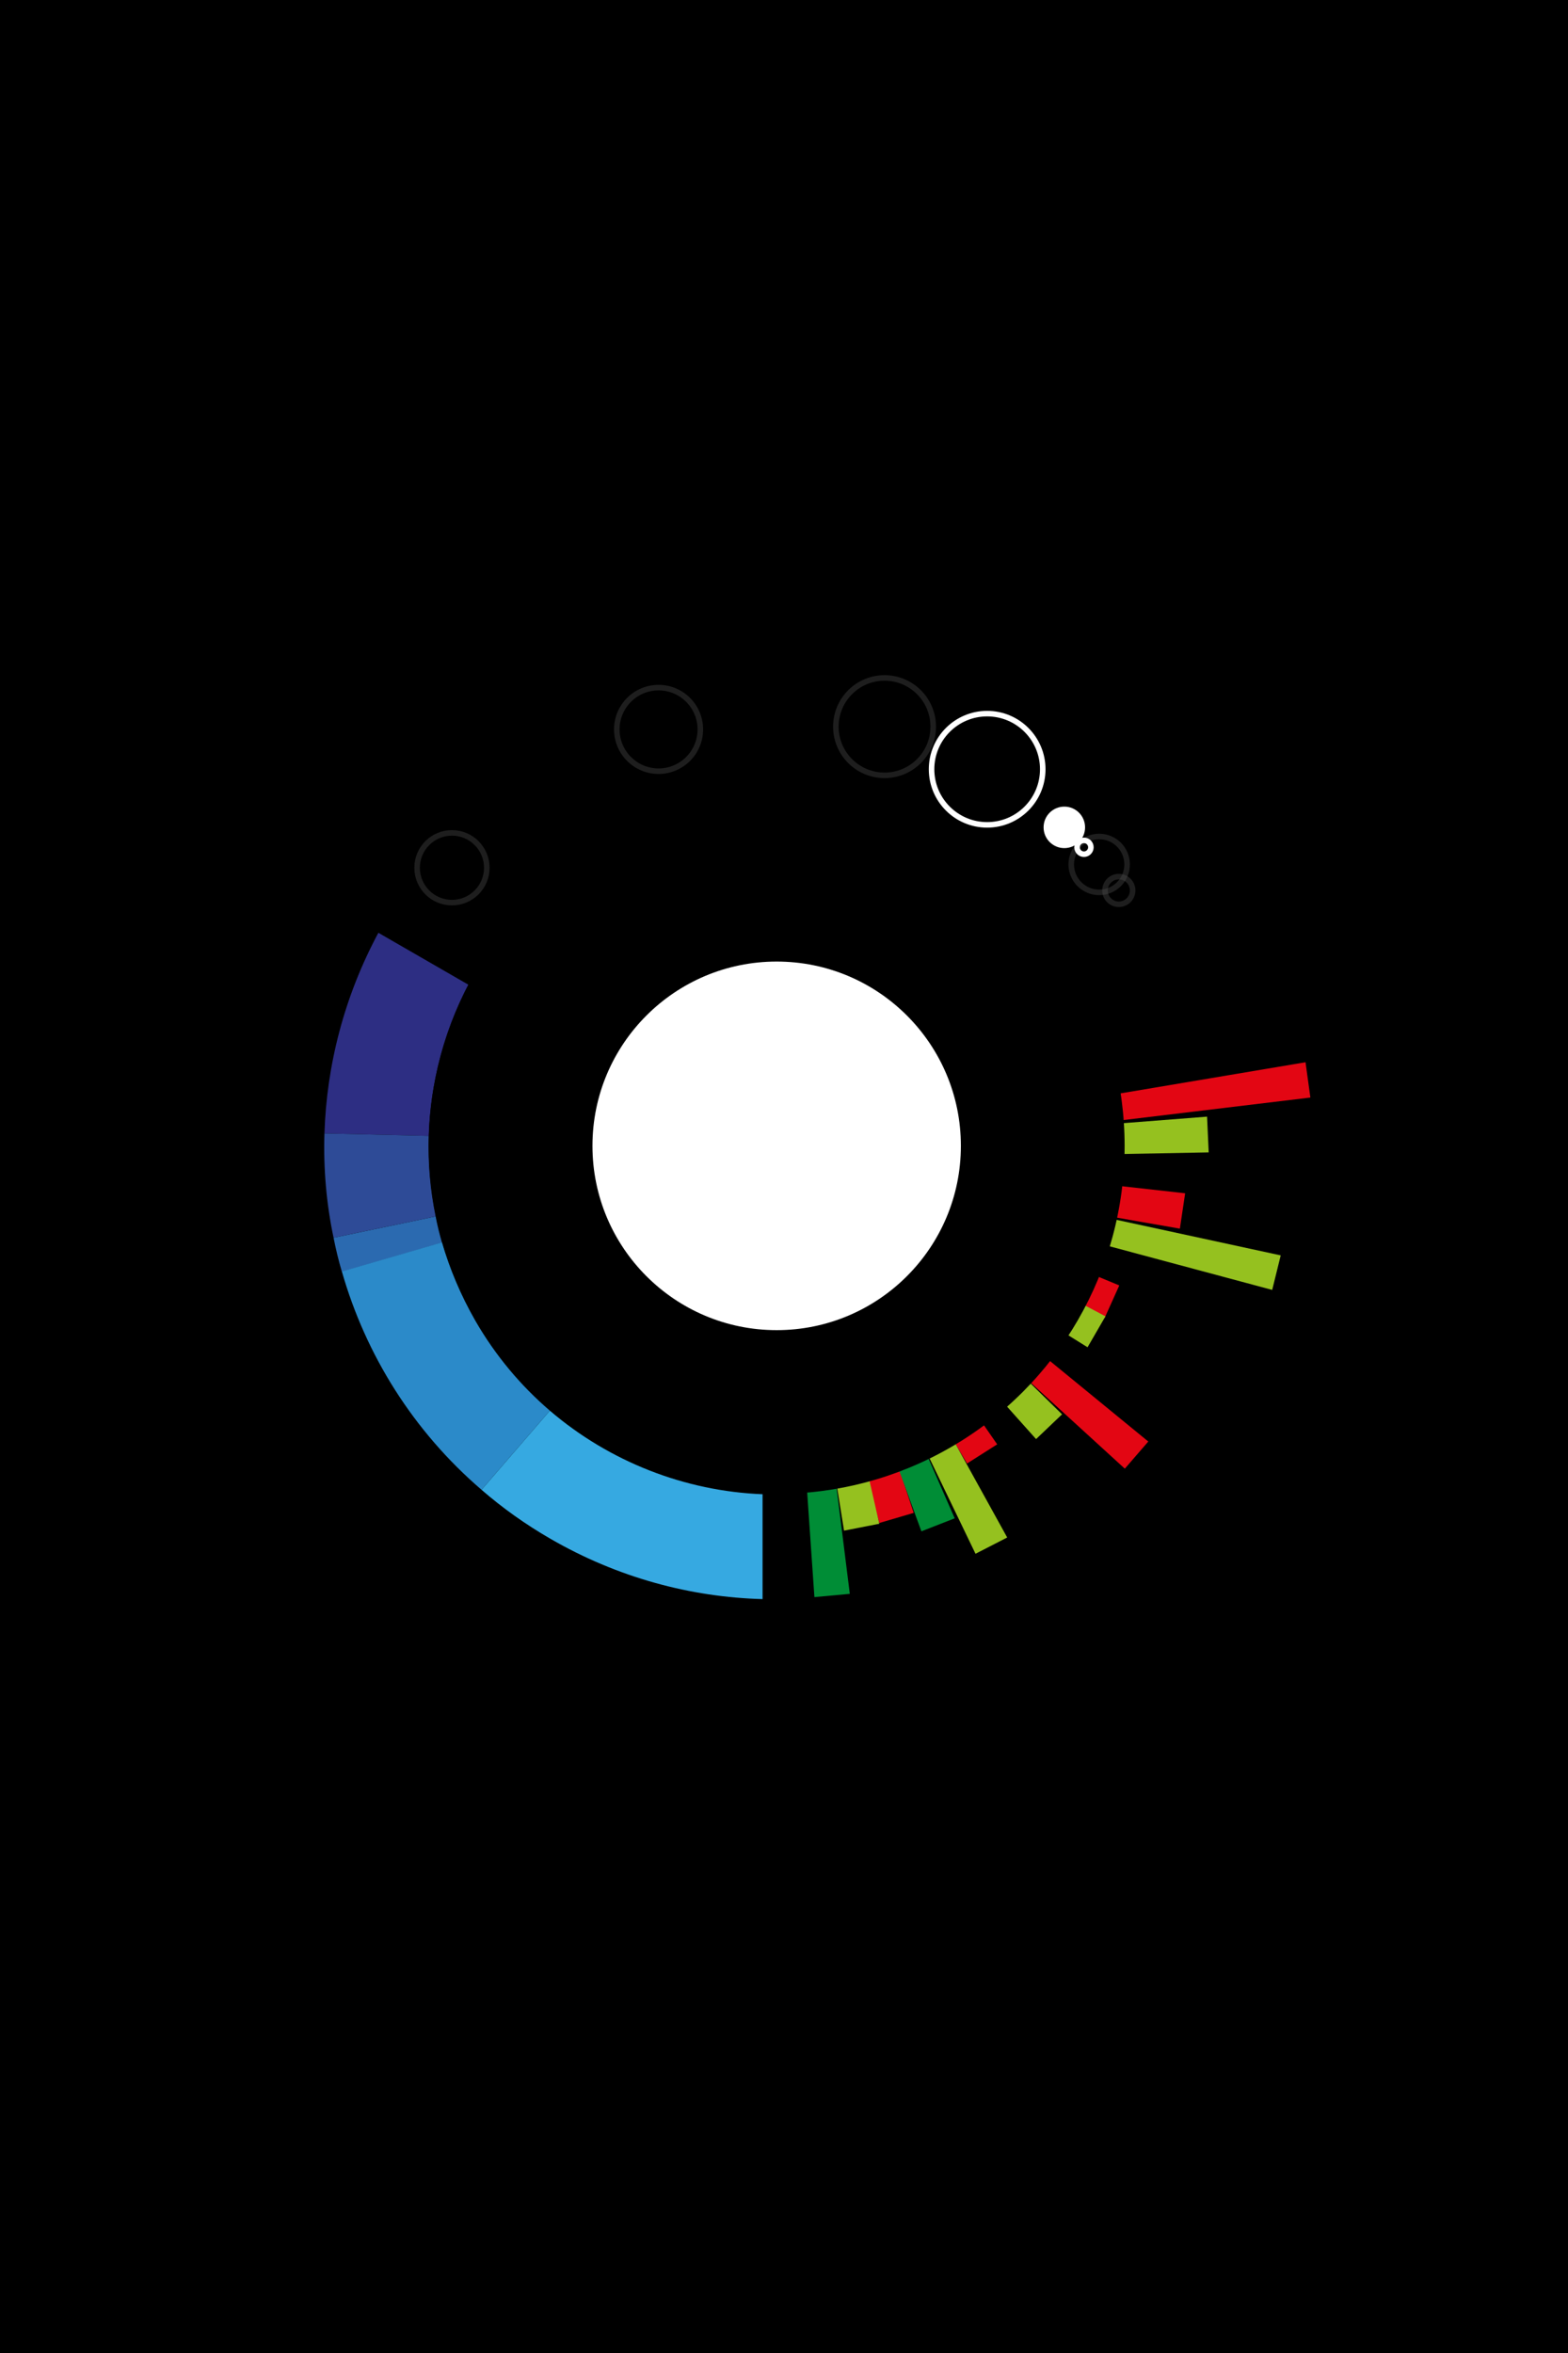 <!-- Generator: Adobe Illustrator 24.0.3, SVG Export Plug-In  -->
<svg version="1.1" xmlns="http://www.w3.org/2000/svg" xmlns:xlink="http://www.w3.org/1999/xlink" x="0px" y="0px" width="566.9px"
	 height="850.4px" viewBox="0 0 566.9 850.4" style="enable-background:new 0 0 566.9 850.4;" xml:space="preserve">
<style type="text/css">
	.st0{opacity:0.3;}
	.st1{opacity:0.4;fill:none;stroke:#FFFFFF;stroke-width:2;stroke-miterlimit:10;}
	.st2{fill:none;stroke:#FFFFFF;stroke-width:2;stroke-miterlimit:10;}
	.st3{fill:#FFFFFF;}
	.st4{fill:#2B6AB0;}
	.st5{fill:#2D2E83;}
	.st6{fill:#36A9E1;}
	.st7{fill:#2B8AC9;}
	.st8{fill:#2E4B97;}
	.st9{fill:#E30613;stroke:#E30613;stroke-width:4;stroke-miterlimit:10;}
	.st10{fill:#95C11F;stroke:#95C11F;stroke-width:4;stroke-miterlimit:10;}
	.st11{fill:#008D36;stroke:#008D36;stroke-width:4;stroke-miterlimit:10;}
</style>
<defs>
</defs>
<rect width="566.9" height="850.4"/>
<g class="st0">
	<circle class="st1" cx="163.4" cy="313.6" r="12.6"/>
	<circle class="st1" cx="397.4" cy="312.4" r="10.1"/>
	<circle class="st1" cx="404.5" cy="321.8" r="5"/>
	<circle class="st1" cx="238.1" cy="263.6" r="15.1"/>
	<circle class="st1" cx="319.8" cy="262.6" r="17.6"/>
</g>
<circle class="st2" cx="356.9" cy="278" r="20.1"/>
<circle class="st3" cx="384.8" cy="299" r="7.5"/>
<circle class="st2" cx="391.9" cy="306.2" r="2.5"/>
<g>
	<path class="st4" d="M123.6,459.6l36.2-10.5c-0.9-3.1-1.7-6.3-2.3-9.5l-36.9,7.7C121.4,451.4,122.4,455.5,123.6,459.6z"/>
	<path class="st5" d="M169.4,355.9l-32.6-18.8c-12.4,23.1-18.7,47.9-19.5,72.5l37.7,0.9C155.6,391.5,160.5,372.8,169.4,355.9z"/>
	<path class="st6" d="M199,556.1c24.2,14,50.6,21.1,76.7,21.8l0-37.9c-28-1.1-55.3-11.7-76.9-30.2l-24.7,28.6
		C181.7,545,190,550.9,199,556.1z"/>
	<path class="st7" d="M174.1,538.4l24.7-28.6c-10.5-9-19.7-19.9-27-32.6c-5.2-9.1-9.2-18.6-12-28.2l-36.2,10.5
		C132.2,489.6,149.4,517.2,174.1,538.4z"/>
	<path class="st8" d="M157.5,439.6c-2-9.7-2.8-19.4-2.5-29.1l-37.7-0.9c-0.4,12.7,0.7,25.4,3.3,37.7L157.5,439.6z"/>
</g>
<polygon class="st9" points="470.3,386.2 471.5,394.9 285.4,417.3 "/>
<polygon class="st9" points="426.2,433 424.9,441.7 285.4,417.3 "/>
<polygon class="st9" points="402,465.6 398.4,473.6 285.4,417.3 "/>
<polygon class="st9" points="412.3,521.2 406.5,527.9 285.4,417.3 "/>
<polygon class="st9" points="357.7,521.4 350.3,526.1 285.4,417.3 "/>
<polygon class="st9" points="327.8,545.4 319.3,547.9 285.4,417.3 "/>
<polygon class="st10" points="434.5,405.7 434.9,414.5 285.4,417.3 "/>
<polygon class="st10" points="460.6,455.2 458.5,463.7 285.4,417.3 "/>
<polygon class="st10" points="396.9,476.5 392.5,484.1 285.4,417.3 "/>
<polygon class="st10" points="381.1,511.1 374.7,517.2 285.4,417.3 "/>
<polygon class="st10" points="361.4,554.8 353.6,558.8 285.4,417.3 "/>
<polygon class="st10" points="315.5,549.1 306.8,550.8 285.4,417.3 "/>
<polygon class="st11" points="342.5,547.6 334.3,550.8 285.4,417.3 "/>
<polygon class="st11" points="305,574.2 296.3,575 285.4,417.3 "/>
<circle cx="280.8" cy="414.1" r="125.8"/>
<circle class="st3" cx="280.8" cy="414.1" r="66.6"/>
</svg>
